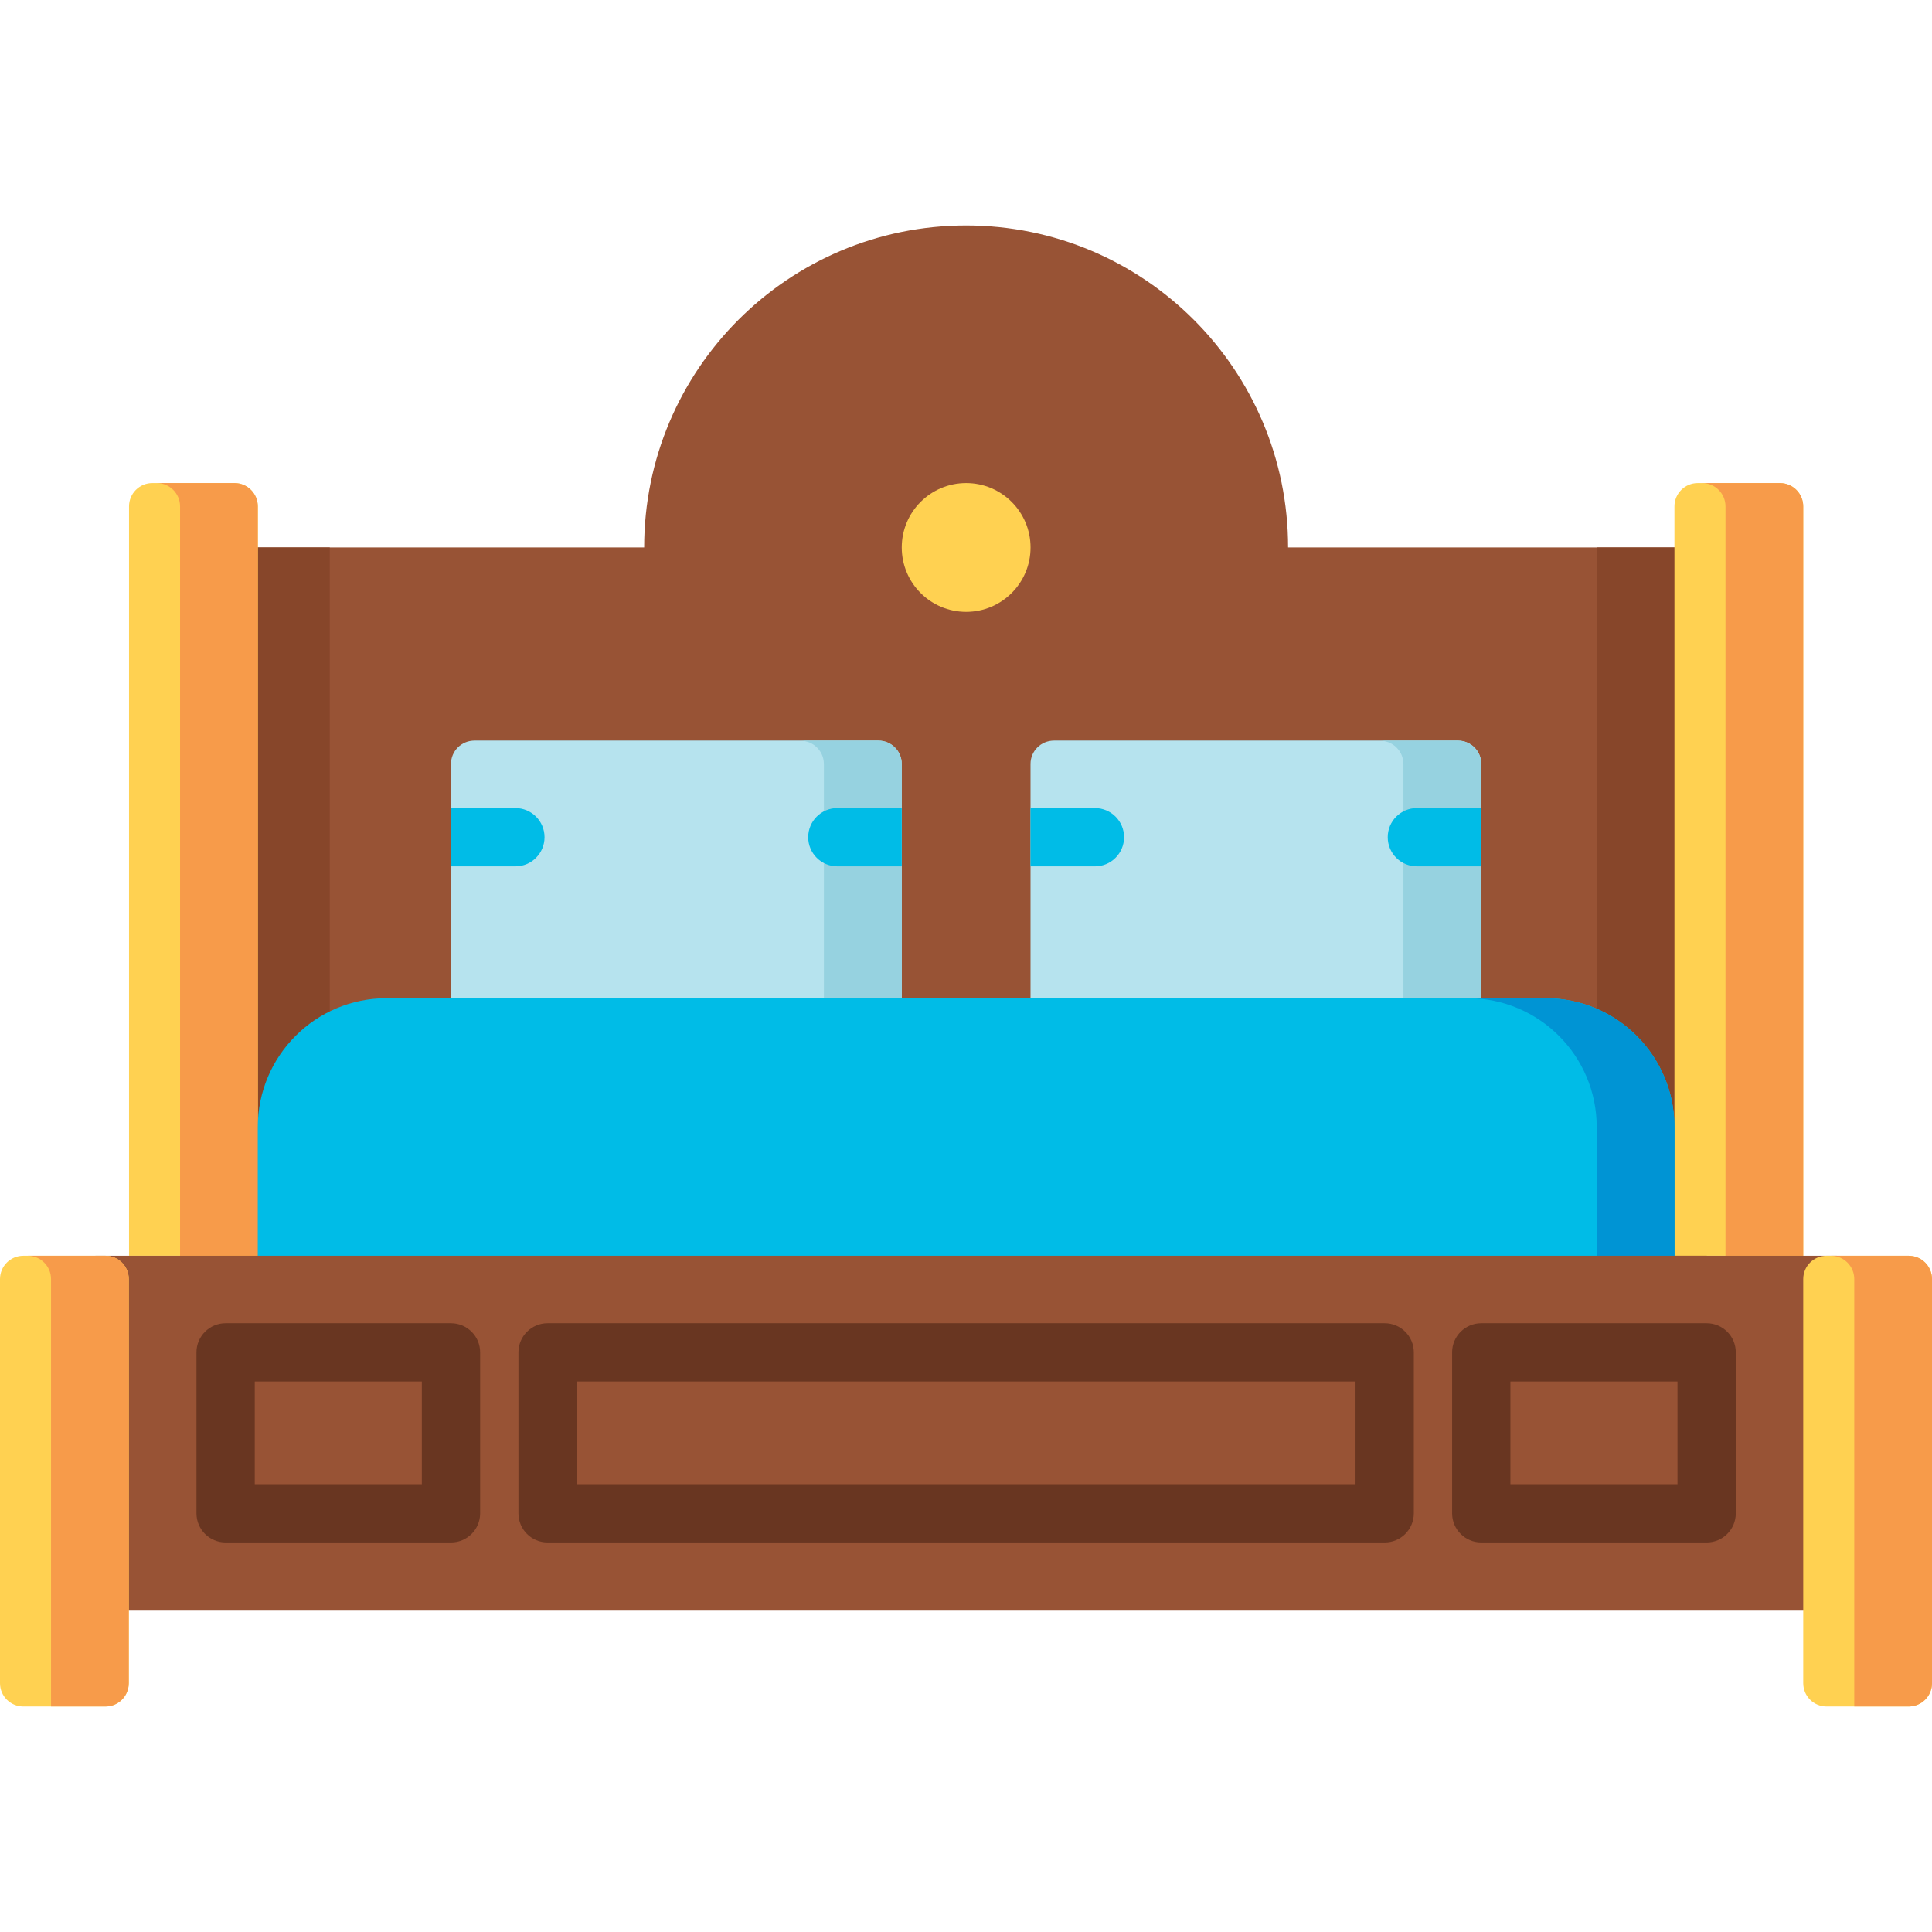 <?xml version="1.0" encoding="iso-8859-1"?>
<!-- Generator: Adobe Illustrator 19.0.0, SVG Export Plug-In . SVG Version: 6.00 Build 0)  -->
<svg version="1.1" id="Capa_1" xmlns="http://www.w3.org/2000/svg" xmlns:xlink="http://www.w3.org/1999/xlink" x="0px" y="0px"
	 viewBox="0 0 512 512" style="enable-background:new 0 0 512 512;" xml:space="preserve">
<path style="fill:#985335;" d="M341.357,145.08L341.357,145.08c0-47.124-38.2-85.324-85.324-85.324s-85.324,38.2-85.324,85.324l0,0
	H58.264v213.308h394.012V145.08H341.357z"/>
<g>
	<rect x="423.143" y="145.082" style="fill:#87462A;" width="29.13" height="213.312"/>
	<rect x="58.259" y="145.082" style="fill:#87462A;" width="29.13" height="213.312"/>
</g>
<g>
	<path style="fill:#FFD151;" d="M62.141,128.016H40.375c-3.414,0-6.18,2.767-6.18,6.18V332.79h34.126V134.196
		C68.321,130.783,65.554,128.016,62.141,128.016z"/>
	<path style="fill:#FFD151;" d="M471.692,128.016h-21.766c-3.414,0-6.18,2.767-6.18,6.18V332.79h34.126V134.196
		C477.872,130.783,475.106,128.016,471.692,128.016z"/>
</g>
<g>
	<path style="fill:#F79B4A;" d="M471.692,128.016h-20.601c3.414,0,6.18,2.767,6.18,6.18V332.79h20.601V134.196
		C477.872,130.783,475.106,128.016,471.692,128.016z"/>
	<path style="fill:#F79B4A;" d="M62.141,128.016H41.54c3.414,0,6.18,2.767,6.18,6.18V332.79h20.601V134.196
		C68.321,130.783,65.554,128.016,62.141,128.016z"/>
</g>
<path style="fill:#B6E3EE;" d="M392.551,272.48H273.098v-70.027c0-3.414,2.767-6.18,6.18-6.18H386.37c3.414,0,6.18,2.767,6.18,6.18
	V272.48z"/>
<path style="fill:#96D2E0;" d="M386.37,196.273H279.279c-0.214,0-0.425,0.011-0.633,0.032h87.094c3.414,0,6.18,2.767,6.18,6.18
	v69.995h20.632v-70.027C392.551,199.041,389.783,196.273,386.37,196.273z"/>
<g>
	<path style="fill:#00BCE7;" d="M273.098,214.146v15.451h0.001h17.066c4.266,0,7.725-3.459,7.725-7.725s-3.459-7.725-7.725-7.725
		H273.1C273.099,214.146,273.098,214.146,273.098,214.146z"/>
	<path style="fill:#00BCE7;" d="M392.551,214.146h-17.064c-4.267,0-7.725,3.459-7.725,7.725s3.458,7.725,7.725,7.725h17.064V214.146
		z"/>
</g>
<path style="fill:#B6E3EE;" d="M238.969,272.48H119.516v-70.027c0-3.414,2.767-6.18,6.18-6.18h107.092c3.414,0,6.18,2.767,6.18,6.18
	V272.48z"/>
<path style="fill:#96D2E0;" d="M232.788,196.273H125.697c-0.214,0-0.425,0.011-0.633,0.032h87.094c3.414,0,6.18,2.767,6.18,6.18
	v69.995h20.632v-70.027C238.969,199.041,236.201,196.273,232.788,196.273z"/>
<g>
	<path style="fill:#00BCE7;" d="M119.516,214.146v15.451c0.001,0,0.001,0,0.001,0h17.065c4.267,0,7.725-3.459,7.725-7.725
		s-3.458-7.725-7.725-7.725h-17.065C119.517,214.146,119.517,214.146,119.516,214.146z"/>
	<path style="fill:#00BCE7;" d="M238.969,214.146h-17.064c-4.267,0-7.725,3.459-7.725,7.725s3.458,7.725,7.725,7.725h17.064V214.146
		z"/>
</g>
<circle style="fill:#FFD151;" cx="256.039" cy="145.082" r="17.066"/>
<path style="fill:#00BCE7;" d="M443.745,338.404v-39.742c0-18.849-15.281-34.13-34.13-34.13H102.454
	c-18.849,0-34.13,15.281-34.13,34.13v39.742L443.745,338.404L443.745,338.404z"/>
<path style="fill:#0094D4;" d="M409.615,264.532h-20.601c18.849,0,34.13,15.281,34.13,34.13v39.742h20.601v-39.742
	C443.745,279.813,428.464,264.532,409.615,264.532z"/>
<rect x="25.303" y="332.787" style="fill:#985335;" width="461.461" height="93.858"/>
<g>
	<path style="fill:#693621;" d="M119.516,408.772H59.791c-4.267,0-7.725-3.459-7.725-7.725v-42.658c0-4.266,3.458-7.725,7.725-7.725
		h59.725c4.266,0,7.725,3.459,7.725,7.725v42.658C127.242,405.313,123.783,408.772,119.516,408.772z M67.516,393.321h44.274v-27.208
		H67.516V393.321z"/>
	<path style="fill:#693621;" d="M366.953,408.772H145.115c-4.267,0-7.725-3.459-7.725-7.725v-42.658
		c0-4.266,3.458-7.725,7.725-7.725h221.838c4.267,0,7.725,3.459,7.725,7.725v42.658C374.678,405.313,371.22,408.772,366.953,408.772
		z M152.84,393.321h206.387v-27.208H152.84V393.321z"/>
	<path style="fill:#693621;" d="M452.277,408.772h-59.726c-4.267,0-7.725-3.459-7.725-7.725v-42.658
		c0-4.266,3.458-7.725,7.725-7.725h59.726c4.267,0,7.725,3.459,7.725,7.725v42.658C460.002,405.313,456.544,408.772,452.277,408.772
		z M400.276,393.321h44.276v-27.208h-44.276V393.321z"/>
</g>
<path style="fill:#FFD151;" d="M505.82,332.79h-21.766c-3.414,0-6.18,2.767-6.18,6.18v107.093c0,3.414,2.767,6.18,6.18,6.18h21.766
	c3.414,0,6.18-2.767,6.18-6.18V338.971C512,335.557,509.233,332.79,505.82,332.79z"/>
<path style="fill:#F79B4A;" d="M505.82,332.79h-20.601c3.414,0,6.18,2.767,6.18,6.18v113.273h14.421c3.414,0,6.18-2.767,6.18-6.18
	V338.971C512,335.557,509.233,332.79,505.82,332.79z"/>
<path style="fill:#FFD151;" d="M27.946,332.79H6.18c-3.414,0-6.18,2.767-6.18,6.18v107.093c0,3.414,2.767,6.18,6.18,6.18h21.766
	c3.414,0,6.18-2.767,6.18-6.18V338.971C34.126,335.557,31.36,332.79,27.946,332.79z"/>
<path style="fill:#F79B4A;" d="M27.946,332.79H7.345c3.414,0,6.18,2.767,6.18,6.18v113.273h14.421c3.414,0,6.18-2.767,6.18-6.18
	V338.971C34.126,335.557,31.36,332.79,27.946,332.79z"/>
<g>
</g>
<g>
</g>
<g>
</g>
<g>
</g>
<g>
</g>
<g>
</g>
<g>
</g>
<g>
</g>
<g>
</g>
<g>
</g>
<g>
</g>
<g>
</g>
<g>
</g>
<g>
</g>
<g>
</g>
</svg>
